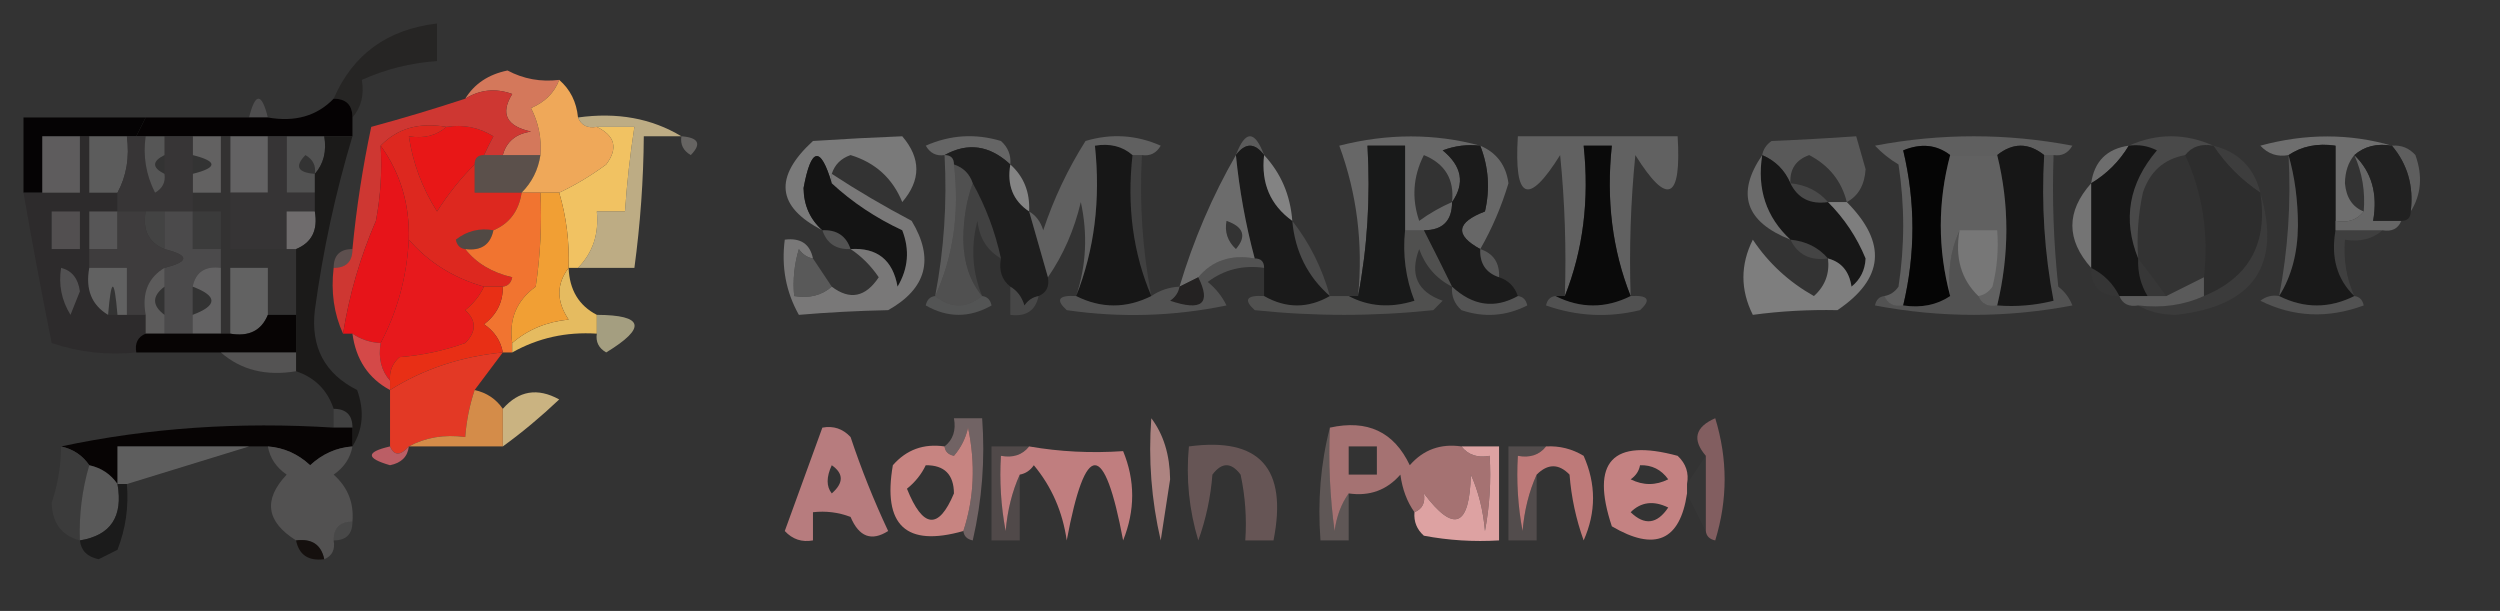 <?xml version="1.0" encoding="UTF-8"?>
<!DOCTYPE svg PUBLIC "-//W3C//DTD SVG 1.1//EN" "http://www.w3.org/Graphics/SVG/1.1/DTD/svg11.dtd">
<svg xmlns="http://www.w3.org/2000/svg" version="1.1" width="266px" height="65px" style="shape-rendering:geometricPrecision; text-rendering:geometricPrecision; image-rendering:optimizeQuality; fill-rule:evenodd; clip-rule:evenodd" xmlns:xlink="http://www.w3.org/1999/xlink">
<rect width="100%" height="100%" fill="#333333" stroke="none"/>
<g><path style="opacity:0.882" fill="#252423" d="M 37.5,12.5 C 37.5,11.167 36.833,10.5 35.5,10.5C 37.538,5.791 41.204,3.125 46.5,2.5C 46.5,3.833 46.5,5.167 46.5,6.5C 43.691,6.693 41.025,7.36 38.5,8.5C 38.768,10.099 38.434,11.432 37.5,12.5 Z"/></g>
<g><path style="opacity:0.988" fill="#d5785b" d="M 59.5,8.5 C 58.993,9.859 57.993,10.859 56.5,11.5C 57.309,13.071 57.643,14.738 57.5,16.5C 56.167,16.5 54.833,16.5 53.5,16.5C 53.881,15.069 54.881,14.236 56.5,14C 53.876,13.424 53.209,12.09 54.5,10C 52.735,9.36 51.068,9.527 49.5,10.5C 50.474,8.915 51.974,7.915 54,7.5C 55.7,8.406 57.533,8.739 59.5,8.5 Z"/></g>
<g><path style="opacity:0.153" fill="#e5e2e5" d="M 28.5,12.5 C 27.833,12.5 27.167,12.5 26.5,12.5C 27.167,9.833 27.833,9.833 28.5,12.5 Z"/></g>
<g><path style="opacity:0.998" fill="#050304" d="M 15.5,12.5 C 15.167,13.167 14.833,13.833 14.5,14.5C 14.167,14.5 13.833,14.5 13.5,14.5C 12.167,14.5 10.833,14.5 9.5,14.5C 9.167,14.5 8.833,14.5 8.5,14.5C 7.167,14.5 5.833,14.5 4.5,14.5C 4.5,16.5 4.5,18.5 4.5,20.5C 3.833,20.5 3.167,20.5 2.5,20.5C 2.5,17.833 2.5,15.167 2.5,12.5C 6.833,12.5 11.167,12.5 15.5,12.5 Z"/></g>
<g><path style="opacity:1" fill="#050203" d="M 35.5,10.5 C 36.833,10.5 37.5,11.167 37.5,12.5C 37.5,13.167 37.5,13.833 37.5,14.5C 36.5,14.5 35.5,14.5 34.5,14.5C 33.167,14.5 31.833,14.5 30.5,14.5C 29.833,14.5 29.167,14.5 28.5,14.5C 27.167,14.5 25.833,14.5 24.5,14.5C 24.167,14.5 23.833,14.5 23.5,14.5C 22.5,14.5 21.5,14.5 20.5,14.5C 19.5,14.5 18.5,14.5 17.5,14.5C 16.833,14.5 16.167,14.5 15.5,14.5C 15.167,14.5 14.833,14.5 14.5,14.5C 14.833,13.833 15.167,13.167 15.5,12.5C 19.167,12.5 22.833,12.5 26.5,12.5C 27.167,12.5 27.833,12.5 28.5,12.5C 31.388,13.01 33.721,12.344 35.5,10.5 Z"/></g>
<g><path style="opacity:0.478" fill="#9c9c9c" d="M 107.5,17.5 C 105.304,15.455 102.97,15.122 100.5,16.5C 99.624,16.631 98.957,16.297 98.5,15.5C 101.106,14.348 103.773,14.182 106.5,15C 107.252,15.671 107.586,16.504 107.5,17.5 Z"/></g>
<g><path style="opacity:0.286" fill="#c0c0c0" d="M 134.5,16.5 C 133.5,15.167 132.5,15.167 131.5,16.5C 132.5,13.833 133.5,13.833 134.5,16.5 Z"/></g>
<g><path style="opacity:0.47" fill="#a3a3a3" d="M 157.5,15.5 C 156.127,15.343 154.793,15.51 153.5,16C 155.553,17.678 155.887,19.511 154.5,21.5C 154.5,23.5 153.5,24.5 151.5,24.5C 150.833,24.5 150.167,24.5 149.5,24.5C 149.5,21.5 149.5,18.5 149.5,15.5C 148.167,15.5 146.833,15.5 145.5,15.5C 145.821,21.026 145.488,26.36 144.5,31.5C 145.046,25.933 144.379,20.6 142.5,15.5C 147.652,14.186 152.652,14.186 157.5,15.5 Z M 154.5,21.5 C 153.279,22.028 152.113,22.695 151,23.5C 150.186,21.098 150.353,18.765 151.5,16.5C 153.756,17.421 154.756,19.088 154.5,21.5 Z"/></g>
<g><path style="opacity:0.466" fill="#969696" d="M 173.5,31.5 C 171.554,26.604 170.887,21.271 171.5,15.5C 170.5,15.5 169.5,15.5 168.5,15.5C 169.113,21.271 168.446,26.604 166.5,31.5C 166.666,26.489 166.499,21.489 166,16.5C 162.585,21.962 161.085,21.296 161.5,14.5C 167.167,14.5 172.833,14.5 178.5,14.5C 178.915,21.296 177.415,21.962 174,16.5C 173.501,21.489 173.334,26.489 173.5,31.5 Z"/></g>
<g><path style="opacity:0.475" fill="#8f8f8f" d="M 218.5,16.5 C 218.167,16.5 217.833,16.5 217.5,16.5C 215.833,15.167 214.167,15.167 212.5,16.5C 211.167,16.5 209.833,16.5 208.5,16.5C 208.167,16.5 207.833,16.5 207.5,16.5C 206.054,15.387 204.387,15.22 202.5,16C 203.811,21.5 203.811,27 202.5,32.5C 201.508,32.672 200.842,32.338 200.5,31.5C 201.117,31.389 201.617,31.056 202,30.5C 202.667,26.167 202.667,21.833 202,17.5C 201.075,16.953 200.242,16.287 199.5,15.5C 206.5,14.167 213.5,14.167 220.5,15.5C 220.043,16.297 219.376,16.631 218.5,16.5 Z"/></g>
<g><path style="opacity:0.468" fill="#b1b1b1" d="M 254.5,15.5 C 252.901,15.232 251.568,15.566 250.5,16.5C 249.853,17.274 249.52,18.274 249.5,19.5C 249.64,21.03 250.307,22.03 251.5,22.5C 250.791,23.404 249.791,23.737 248.5,23.5C 248.5,20.833 248.5,18.167 248.5,15.5C 246.585,15.216 244.919,15.549 243.5,16.5C 242.325,16.719 241.325,16.386 240.5,15.5C 245.318,14.188 249.985,14.188 254.5,15.5 Z"/></g>
<g><path style="opacity:0.49" fill="#969495" d="M 24.5,14.5 C 25.833,14.5 27.167,14.5 28.5,14.5C 28.5,16.5 28.5,18.5 28.5,20.5C 27.167,20.5 25.833,20.5 24.5,20.5C 24.5,18.5 24.5,16.5 24.5,14.5 Z"/></g>
<g><path style="opacity:1" fill="#e81717" d="M 47.5,13.5 C 49.288,13.215 50.955,13.548 52.5,14.5C 52.137,15.184 51.804,15.85 51.5,16.5C 50.833,16.5 50.5,16.833 50.5,17.5C 49.022,18.97 47.689,20.637 46.5,22.5C 44.929,20.029 43.929,17.363 43.5,14.5C 45.099,14.768 46.432,14.434 47.5,13.5 Z"/></g>
<g><path style="opacity:0.314" fill="#d5d0c8" d="M 72.5,14.5 C 74.337,14.639 74.67,15.306 73.5,16.5C 72.703,16.043 72.369,15.376 72.5,14.5 Z"/></g>
<g><path style="opacity:1" fill="#1e1e1e" d="M 100.5,16.5 C 102.97,15.122 105.304,15.455 107.5,17.5C 107.12,19.698 107.787,21.365 109.5,22.5C 110.167,24.833 110.833,27.167 111.5,29.5C 111.672,30.492 111.338,31.158 110.5,31.5C 109.883,31.611 109.383,31.944 109,32.5C 108.722,31.584 108.222,30.918 107.5,30.5C 106.596,29.791 106.263,28.791 106.5,27.5C 105.892,24.673 104.892,22.007 103.5,19.5C 103.167,18.5 102.5,17.833 101.5,17.5C 101.5,16.833 101.167,16.5 100.5,16.5 Z"/></g>
<g><path style="opacity:1" fill="#171717" d="M 120.5,16.5 C 119.892,21.944 120.558,26.944 122.5,31.5C 119.833,32.833 117.167,32.833 114.5,31.5C 116.446,26.604 117.113,21.271 116.5,15.5C 118.099,15.232 119.432,15.566 120.5,16.5 Z"/></g>
<g><path style="opacity:1" fill="#181919" d="M 149.5,24.5 C 149.232,27.119 149.565,29.619 150.5,32C 147.961,32.796 145.628,32.629 143.5,31.5C 143.833,31.5 144.167,31.5 144.5,31.5C 145.488,26.36 145.821,21.026 145.5,15.5C 146.833,15.5 148.167,15.5 149.5,15.5C 149.5,18.5 149.5,21.5 149.5,24.5 Z"/></g>
<g><path style="opacity:0.327" fill="#a9a9a9" d="M 196.5,21.5 C 195.945,19.271 194.611,17.605 192.5,16.5C 191.081,17.005 190.415,18.005 190.5,19.5C 189.9,18.1 188.9,17.1 187.5,16.5C 187.611,15.883 187.944,15.383 188.5,15C 191.604,14.873 194.604,14.707 197.5,14.5C 197.833,15.667 198.167,16.833 198.5,18C 198.392,19.681 197.725,20.848 196.5,21.5 Z"/></g>
<g><path style="opacity:1" fill="#050505" d="M 207.5,16.5 C 206.167,21.5 206.167,26.5 207.5,31.5C 206.081,32.451 204.415,32.785 202.5,32.5C 203.811,27 203.811,21.5 202.5,16C 204.387,15.22 206.054,15.387 207.5,16.5 Z"/></g>
<g><path style="opacity:0.082" fill="#adadad" d="M 235.5,15.5 C 238.167,16.167 239.833,17.833 240.5,20.5C 238.5,19.167 236.833,17.5 235.5,15.5 Z"/></g>
<g><path style="opacity:1" fill="#191919" d="M 243.5,16.5 C 244.919,15.549 246.585,15.216 248.5,15.5C 248.5,18.167 248.5,20.833 248.5,23.5C 248.5,23.833 248.5,24.167 248.5,24.5C 247.99,27.388 248.656,29.721 250.5,31.5C 247.833,32.833 245.167,32.833 242.5,31.5C 243.809,29.429 244.475,26.929 244.5,24C 244.497,21.31 244.164,18.81 243.5,16.5 Z"/></g>
<g><path style="opacity:0.788" fill="#2b292a" d="M 8.5,14.5 C 8.833,14.5 9.167,14.5 9.5,14.5C 9.5,16.5 9.5,18.5 9.5,20.5C 10.5,20.5 11.5,20.5 12.5,20.5C 12.5,21.167 12.5,21.833 12.5,22.5C 11.5,22.5 10.5,22.5 9.5,22.5C 9.5,23.833 9.5,25.167 9.5,26.5C 9.5,27.167 9.5,27.833 9.5,28.5C 9.077,30.781 9.744,32.448 11.5,33.5C 11.833,33.5 12.167,33.5 12.5,33.5C 12.833,33.5 13.167,33.5 13.5,33.5C 14.167,33.5 14.833,33.5 15.5,33.5C 15.5,34.167 15.5,34.833 15.5,35.5C 14.662,35.842 14.328,36.508 14.5,37.5C 11.428,37.817 8.428,37.484 5.5,36.5C 4.427,31.172 3.427,25.839 2.5,20.5C 3.167,20.5 3.833,20.5 4.5,20.5C 5.833,20.5 7.167,20.5 8.5,20.5C 8.5,18.5 8.5,16.5 8.5,14.5 Z"/></g>
<g><path style="opacity:1" fill="#ce3732" d="M 53.5,16.5 C 52.833,16.5 52.167,16.5 51.5,16.5C 51.804,15.85 52.137,15.184 52.5,14.5C 50.955,13.548 49.288,13.215 47.5,13.5C 44.612,12.99 42.279,13.656 40.5,15.5C 40.664,18.187 40.497,20.854 40,23.5C 38.337,27.326 37.17,31.326 36.5,35.5C 35.532,33.393 35.198,31.059 35.5,28.5C 36.833,28.5 37.5,27.833 37.5,26.5C 37.922,22.121 38.589,17.788 39.5,13.5C 42.905,12.575 46.239,11.575 49.5,10.5C 51.068,9.527 52.735,9.36 54.5,10C 53.209,12.09 53.876,13.424 56.5,14C 54.881,14.236 53.881,15.069 53.5,16.5 Z"/></g>
<g><path style="opacity:1" fill="#161616" d="M 212.5,16.5 C 214.167,15.167 215.833,15.167 217.5,16.5C 217.195,21.762 217.529,26.928 218.5,32C 216.527,32.495 214.527,32.662 212.5,32.5C 213.802,27.067 213.802,21.734 212.5,16.5 Z"/></g>
<g><path style="opacity:0.522" fill="#a4a4a4" d="M 226.5,15.5 C 225.5,17.167 224.167,18.5 222.5,19.5C 222.833,17.167 224.167,15.833 226.5,15.5 Z"/></g>
<g><path style="opacity:0.459" fill="#908d8f" d="M 8.5,14.5 C 8.5,16.5 8.5,18.5 8.5,20.5C 7.167,20.5 5.833,20.5 4.5,20.5C 4.5,18.5 4.5,16.5 4.5,14.5C 5.833,14.5 7.167,14.5 8.5,14.5 Z"/></g>
<g><path style="opacity:0.408" fill="#999898" d="M 9.5,14.5 C 10.833,14.5 12.167,14.5 13.5,14.5C 13.795,16.735 13.461,18.735 12.5,20.5C 11.5,20.5 10.5,20.5 9.5,20.5C 9.5,18.5 9.5,16.5 9.5,14.5 Z"/></g>
<g><path style="opacity:0.82" fill="#343233" d="M 23.5,14.5 C 23.833,14.5 24.167,14.5 24.5,14.5C 24.5,16.5 24.5,18.5 24.5,20.5C 24.5,21.167 24.5,21.833 24.5,22.5C 24.5,23.833 24.5,25.167 24.5,26.5C 25.833,26.5 27.167,26.5 28.5,26.5C 29.167,26.5 29.833,26.5 30.5,26.5C 30.833,26.5 31.167,26.5 31.5,26.5C 31.5,28.833 31.5,31.167 31.5,33.5C 30.5,33.5 29.5,33.5 28.5,33.5C 28.5,31.833 28.5,30.167 28.5,28.5C 27.167,28.5 25.833,28.5 24.5,28.5C 24.5,30.833 24.5,33.167 24.5,35.5C 24.167,35.5 23.833,35.5 23.5,35.5C 23.5,33.167 23.5,30.833 23.5,28.5C 23.5,27.833 23.5,27.167 23.5,26.5C 23.5,25.167 23.5,23.833 23.5,22.5C 22.5,22.5 21.5,22.5 20.5,22.5C 20.5,21.833 20.5,21.167 20.5,20.5C 21.5,20.5 22.5,20.5 23.5,20.5C 23.5,18.5 23.5,16.5 23.5,14.5 Z"/></g>
<g><path style="opacity:1" fill="#dd281f" d="M 47.5,13.5 C 46.432,14.434 45.099,14.768 43.5,14.5C 43.929,17.363 44.929,20.029 46.5,22.5C 47.689,20.637 49.022,18.97 50.5,17.5C 50.5,18.5 50.5,19.5 50.5,20.5C 52.167,20.5 53.833,20.5 55.5,20.5C 55.201,22.455 54.201,23.789 52.5,24.5C 51.022,24.238 49.689,24.571 48.5,25.5C 48.624,26.107 48.957,26.44 49.5,26.5C 50.678,27.999 52.345,28.999 54.5,29.5C 54.376,30.107 54.043,30.44 53.5,30.5C 52.833,30.5 52.167,30.5 51.5,30.5C 48.278,29.59 45.611,27.923 43.5,25.5C 43.605,21.742 42.605,18.408 40.5,15.5C 42.279,13.656 44.612,12.99 47.5,13.5 Z"/></g>
<g><path style="opacity:1" fill="#1a1a1a" d="M 134.5,16.5 C 134.166,19.491 135.166,21.824 137.5,23.5C 137.794,26.754 139.127,29.421 141.5,31.5C 139.167,32.833 136.833,32.833 134.5,31.5C 134.5,30.5 134.5,29.5 134.5,28.5C 134.5,27.833 134.167,27.5 133.5,27.5C 132.537,23.899 131.87,20.233 131.5,16.5C 132.5,15.167 133.5,15.167 134.5,16.5 Z"/></g>
<g><path style="opacity:0.404" fill="#b5b5b5" d="M 157.5,15.5 C 159.246,16.25 160.246,17.583 160.5,19.5C 159.749,21.996 158.749,24.33 157.5,26.5C 154.77,25.009 154.937,23.675 158,22.5C 158.556,20.115 158.39,17.782 157.5,15.5 Z"/></g>
<g><path style="opacity:1" fill="#161616" d="M 226.5,15.5 C 227.552,15.351 228.552,15.517 229.5,16C 226.5,19.53 225.833,23.364 227.5,27.5C 227.433,28.959 227.766,30.292 228.5,31.5C 227.5,31.5 226.5,31.5 225.5,31.5C 224.833,30.167 223.833,29.167 222.5,28.5C 222.5,25.5 222.5,22.5 222.5,19.5C 224.167,18.5 225.5,17.167 226.5,15.5 Z"/></g>
<g><path style="opacity:0.196" fill="#ffc9af" d="M 51.5,16.5 C 52.167,16.5 52.833,16.5 53.5,16.5C 54.833,16.5 56.167,16.5 57.5,16.5C 57.267,18.062 56.6,19.395 55.5,20.5C 53.833,20.5 52.167,20.5 50.5,20.5C 50.5,19.5 50.5,18.5 50.5,17.5C 50.5,16.833 50.833,16.5 51.5,16.5 Z"/></g>
<g><path style="opacity:1" fill="#171717" d="M 187.5,16.5 C 188.9,17.1 189.9,18.1 190.5,19.5C 191.287,21.104 192.62,21.771 194.5,21.5C 196.235,23.235 197.568,25.235 198.5,27.5C 198.444,28.737 197.944,29.737 197,30.5C 196.764,28.881 195.931,27.881 194.5,27.5C 193.486,26.326 192.153,25.66 190.5,25.5C 187.924,23.113 186.924,20.113 187.5,16.5 Z"/></g>
<g><path style="opacity:0.28" fill="#cccccc" d="M 254.5,15.5 C 255.496,15.414 256.329,15.748 257,16.5C 257.789,18.712 257.622,20.712 256.5,22.5C 256.834,19.812 256.168,17.479 254.5,15.5 Z"/></g>
<g><path style="opacity:0.361" fill="#b4b2b3" d="M 20.5,14.5 C 21.5,14.5 22.5,14.5 23.5,14.5C 23.5,16.5 23.5,18.5 23.5,20.5C 22.5,20.5 21.5,20.5 20.5,20.5C 20.5,19.833 20.5,19.167 20.5,18.5C 23.167,17.833 23.167,17.167 20.5,16.5C 20.5,15.833 20.5,15.167 20.5,14.5 Z"/></g>
<g><path style="opacity:0.241" fill="#b5b4b3" d="M 30.5,14.5 C 31.833,14.5 33.167,14.5 34.5,14.5C 34.768,16.099 34.434,17.432 33.5,18.5C 33.5,19.167 33.5,19.833 33.5,20.5C 32.5,20.5 31.5,20.5 30.5,20.5C 30.5,18.5 30.5,16.5 30.5,14.5 Z M 33.5,18.5 C 31.663,18.36 31.33,17.694 32.5,16.5C 33.297,16.957 33.631,17.624 33.5,18.5 Z"/></g>
<g><path style="opacity:1" fill="#efa859" d="M 59.5,8.5 C 60.674,9.514 61.34,10.847 61.5,12.5C 61.842,13.338 62.508,13.672 63.5,13.5C 65.455,14.447 65.789,15.781 64.5,17.5C 62.879,18.695 61.213,19.695 59.5,20.5C 58.833,20.5 58.167,20.5 57.5,20.5C 56.833,20.5 56.167,20.5 55.5,20.5C 56.6,19.395 57.267,18.062 57.5,16.5C 57.643,14.738 57.309,13.071 56.5,11.5C 57.993,10.859 58.993,9.859 59.5,8.5 Z"/></g>
<g><path style="opacity:0.616" fill="#a5a5a5" d="M 88.5,18.5 C 88.5,18.833 88.5,19.167 88.5,19.5C 87.306,15.481 86.306,15.648 85.5,20C 85.519,21.833 86.185,23.333 87.5,24.5C 82.637,22.013 82.303,18.846 86.5,15C 89.803,14.785 92.97,14.618 96,14.5C 98,16.833 98,19.167 96,21.5C 94.967,18.967 93.133,17.301 90.5,16.5C 89.478,16.855 88.811,17.522 88.5,18.5 Z"/></g>
<g><path style="opacity:1" fill="#141414" d="M 88.5,19.5 C 90.676,21.515 93.176,23.182 96,24.5C 96.808,26.579 96.641,28.579 95.5,30.5C 94.996,27.658 93.329,26.325 90.5,26.5C 90.027,25.094 89.027,24.427 87.5,24.5C 86.185,23.333 85.519,21.833 85.5,20C 86.306,15.648 87.306,15.481 88.5,19.5 Z"/></g>
<g><path style="opacity:0.918" fill="#8a8a8a" d="M 134.5,16.5 C 136.293,18.426 137.293,20.759 137.5,23.5C 135.166,21.824 134.166,19.491 134.5,16.5 Z"/></g>
<g><path style="opacity:1" fill="#0a0a0a" d="M 173.5,31.5 C 170.833,32.833 168.167,32.833 165.5,31.5C 165.833,31.5 166.167,31.5 166.5,31.5C 168.446,26.604 169.113,21.271 168.5,15.5C 169.5,15.5 170.5,15.5 171.5,15.5C 170.887,21.271 171.554,26.604 173.5,31.5 Z"/></g>
<g><path style="opacity:1" fill="#2d2d2d" d="M 235.5,15.5 C 236.833,17.5 238.5,19.167 240.5,20.5C 241.328,25.852 239.328,29.518 234.5,31.5C 234.5,30.833 234.5,30.167 234.5,29.5C 235.025,24.86 234.358,20.527 232.5,16.5C 233.209,15.596 234.209,15.263 235.5,15.5 Z"/></g>
<g><path style="opacity:0.869" fill="#363435" d="M 28.5,14.5 C 29.167,14.5 29.833,14.5 30.5,14.5C 30.5,16.5 30.5,18.5 30.5,20.5C 31.5,20.5 32.5,20.5 33.5,20.5C 33.5,21.167 33.5,21.833 33.5,22.5C 32.5,22.5 31.5,22.5 30.5,22.5C 30.5,23.833 30.5,25.167 30.5,26.5C 29.833,26.5 29.167,26.5 28.5,26.5C 27.167,26.5 25.833,26.5 24.5,26.5C 24.5,25.167 24.5,23.833 24.5,22.5C 24.5,21.833 24.5,21.167 24.5,20.5C 25.833,20.5 27.167,20.5 28.5,20.5C 28.5,18.5 28.5,16.5 28.5,14.5 Z"/></g>
<g><path style="opacity:0.992" fill="#f2c363" d="M 63.5,13.5 C 64.833,13.5 66.167,13.5 67.5,13.5C 67.037,16.482 66.704,19.482 66.5,22.5C 65.5,22.5 64.5,22.5 63.5,22.5C 63.741,24.886 63.075,26.886 61.5,28.5C 61.167,28.5 60.833,28.5 60.5,28.5C 60.599,25.763 60.265,23.096 59.5,20.5C 61.213,19.695 62.879,18.695 64.5,17.5C 65.789,15.781 65.455,14.447 63.5,13.5 Z"/></g>
<g><path style="opacity:0.71" fill="#a5a5a5" d="M 107.5,17.5 C 108.931,18.78 109.598,20.447 109.5,22.5C 107.787,21.365 107.12,19.698 107.5,17.5 Z"/></g>
<g><path style="opacity:0.416" fill="#a0a0a0" d="M 121.5,16.5 C 121.167,16.5 120.833,16.5 120.5,16.5C 119.432,15.566 118.099,15.232 116.5,15.5C 117.113,21.271 116.446,26.604 114.5,31.5C 115.58,28.257 115.747,24.924 115,21.5C 114.295,24.476 113.129,27.142 111.5,29.5C 110.833,27.167 110.167,24.833 109.5,22.5C 110.222,22.918 110.722,23.584 111,24.5C 112.118,21.145 113.618,17.978 115.5,15C 118.227,14.182 120.894,14.348 123.5,15.5C 123.043,16.297 122.376,16.631 121.5,16.5 Z"/></g>
<g><path style="opacity:0.145" fill="#d3d3d3" d="M 190.5,19.5 C 192.153,19.66 193.486,20.326 194.5,21.5C 192.62,21.771 191.287,21.104 190.5,19.5 Z"/></g>
<g><path style="opacity:1" fill="#373536" d="M 13.5,14.5 C 13.833,14.5 14.167,14.5 14.5,14.5C 14.833,14.5 15.167,14.5 15.5,14.5C 15.201,16.604 15.534,18.604 16.5,20.5C 17.297,20.043 17.631,19.376 17.5,18.5C 17.5,17.833 17.5,17.167 17.5,16.5C 17.5,15.833 17.5,15.167 17.5,14.5C 18.5,14.5 19.5,14.5 20.5,14.5C 20.5,15.167 20.5,15.833 20.5,16.5C 20.5,17.167 20.5,17.833 20.5,18.5C 20.5,19.167 20.5,19.833 20.5,20.5C 20.5,21.167 20.5,21.833 20.5,22.5C 19.5,22.5 18.5,22.5 17.5,22.5C 16.833,22.5 16.167,22.5 15.5,22.5C 14.5,22.5 13.5,22.5 12.5,22.5C 12.5,21.833 12.5,21.167 12.5,20.5C 13.461,18.735 13.795,16.735 13.5,14.5 Z"/></g>
<g><path style="opacity:0.256" fill="#bebdbe" d="M 15.5,14.5 C 16.167,14.5 16.833,14.5 17.5,14.5C 17.5,15.167 17.5,15.833 17.5,16.5C 16.167,17.167 16.167,17.833 17.5,18.5C 17.631,19.376 17.297,20.043 16.5,20.5C 15.534,18.604 15.201,16.604 15.5,14.5 Z"/></g>
<g><path style="opacity:0.089" fill="#cacaca" d="M 103.5,19.5 C 104.892,22.007 105.892,24.673 106.5,27.5C 105.034,26.653 104.2,25.32 104,23.5C 103.278,26.261 103.445,28.927 104.5,31.5C 103.206,29.952 102.539,27.952 102.5,25.5C 102.505,23.303 102.838,21.303 103.5,19.5 Z"/></g>
<g><path style="opacity:0.247" fill="#c2bfc1" d="M 5.5,22.5 C 6.5,22.5 7.5,22.5 8.5,22.5C 8.5,23.833 8.5,25.167 8.5,26.5C 7.5,26.5 6.5,26.5 5.5,26.5C 5.5,25.167 5.5,23.833 5.5,22.5 Z"/></g>
<g><path style="opacity:0.229" fill="#d2d0d2" d="M 12.5,22.5 C 12.5,23.833 12.5,25.167 12.5,26.5C 11.5,26.5 10.5,26.5 9.5,26.5C 9.5,25.167 9.5,23.833 9.5,22.5C 10.5,22.5 11.5,22.5 12.5,22.5 Z"/></g>
<g><path style="opacity:0.088" fill="#e3e3e3" d="M 15.5,22.5 C 16.167,22.5 16.833,22.5 17.5,22.5C 17.5,23.833 17.5,25.167 17.5,26.5C 15.823,25.817 15.157,24.483 15.5,22.5 Z"/></g>
<g><path style="opacity:0.053" fill="#e1e0e1" d="M 20.5,22.5 C 21.5,22.5 22.5,22.5 23.5,22.5C 23.5,23.833 23.5,25.167 23.5,26.5C 22.5,26.5 21.5,26.5 20.5,26.5C 20.5,25.167 20.5,23.833 20.5,22.5 Z"/></g>
<g><path style="opacity:0.631" fill="#8d8d8d" d="M 187.5,16.5 C 186.924,20.113 187.924,23.113 190.5,25.5C 185.7,23.597 184.7,20.597 187.5,16.5 Z"/></g>
<g><path style="opacity:0.465" fill="#969696" d="M 207.5,16.5 C 207.833,16.5 208.167,16.5 208.5,16.5C 208.5,18.5 208.5,20.5 208.5,22.5C 209.833,22.5 211.167,22.5 212.5,22.5C 212.5,20.5 212.5,18.5 212.5,16.5C 213.802,21.734 213.802,27.067 212.5,32.5C 211.508,32.672 210.842,32.338 210.5,31.5C 211.117,31.389 211.617,31.056 212,30.5C 212.495,28.527 212.662,26.527 212.5,24.5C 211.167,24.5 209.833,24.5 208.5,24.5C 207.532,26.607 207.198,28.941 207.5,31.5C 206.167,26.5 206.167,21.5 207.5,16.5 Z M 208.5,16.5 C 209.833,16.5 211.167,16.5 212.5,16.5C 212.5,18.5 212.5,20.5 212.5,22.5C 211.167,22.5 209.833,22.5 208.5,22.5C 208.5,20.5 208.5,18.5 208.5,16.5 Z M 208.5,24.5 C 209.833,24.5 211.167,24.5 212.5,24.5C 212.662,26.527 212.495,28.527 212,30.5C 211.617,31.056 211.117,31.389 210.5,31.5C 208.656,29.721 207.99,27.388 208.5,24.5 Z"/></g>
<g><path style="opacity:0.714" fill="#8d8d8d" d="M 222.5,19.5 C 222.5,22.5 222.5,25.5 222.5,28.5C 219.833,25.5 219.833,22.5 222.5,19.5 Z"/></g>
<g><path style="opacity:0.159" fill="#c0c0c0" d="M 226.5,15.5 C 229.5,14.167 232.5,14.167 235.5,15.5C 234.209,15.263 233.209,15.596 232.5,16.5C 230.248,16.916 228.748,18.249 228,20.5C 227.503,22.81 227.337,25.143 227.5,27.5C 225.833,23.364 226.5,19.53 229.5,16C 228.552,15.517 227.552,15.351 226.5,15.5 Z"/></g>
<g><path style="opacity:0.807" fill="#727272" d="M 250.5,16.5 C 252.344,18.279 253.01,20.612 252.5,23.5C 253.5,23.5 254.5,23.5 255.5,23.5C 255.158,24.338 254.492,24.672 253.5,24.5C 251.833,24.5 250.167,24.5 248.5,24.5C 248.5,24.167 248.5,23.833 248.5,23.5C 249.791,23.737 250.791,23.404 251.5,22.5C 251.675,20.379 251.341,18.379 250.5,16.5 Z"/></g>
<g><path style="opacity:1" fill="#212121" d="M 250.5,16.5 C 251.568,15.566 252.901,15.232 254.5,15.5C 256.168,17.479 256.834,19.812 256.5,22.5C 256.5,23.167 256.167,23.5 255.5,23.5C 254.5,23.5 253.5,23.5 252.5,23.5C 253.01,20.612 252.344,18.279 250.5,16.5 Z"/></g>
<g><path style="opacity:0.263" fill="#c0bec0" d="M 24.5,22.5 C 25.833,22.5 27.167,22.5 28.5,22.5C 28.5,23.833 28.5,25.167 28.5,26.5C 28.5,25.167 28.5,23.833 28.5,22.5C 27.167,22.5 25.833,22.5 24.5,22.5 Z"/></g>
<g><path style="opacity:0.757" fill="#e9d39e" d="M 61.5,12.5 C 65.649,11.92 69.316,12.586 72.5,14.5C 71.167,14.5 69.833,14.5 68.5,14.5C 68.467,19.121 68.134,23.787 67.5,28.5C 65.5,28.5 63.5,28.5 61.5,28.5C 63.075,26.886 63.741,24.886 63.5,22.5C 64.5,22.5 65.5,22.5 66.5,22.5C 66.704,19.482 67.037,16.482 67.5,13.5C 66.167,13.5 64.833,13.5 63.5,13.5C 62.508,13.672 61.842,13.338 61.5,12.5 Z"/></g>
<g><path style="opacity:0.076" fill="#e5e5e5" d="M 120.5,16.5 C 120.833,16.5 121.167,16.5 121.5,16.5C 121.221,21.595 121.555,26.595 122.5,31.5C 120.558,26.944 119.892,21.944 120.5,16.5 Z"/></g>
<g><path style="opacity:0.559" fill="#9b9b9b" d="M 131.5,16.5 C 131.87,20.233 132.537,23.899 133.5,27.5C 130.99,27.053 128.99,27.72 127.5,29.5C 126.833,29.833 126.167,30.167 125.5,30.5C 126.988,25.533 128.988,20.866 131.5,16.5 Z M 130.5,23.5 C 132.332,24.14 132.665,25.14 131.5,26.5C 130.614,25.675 130.281,24.675 130.5,23.5 Z"/></g>
<g><path style="opacity:0.596" fill="#636463" d="M 101.5,17.5 C 102.5,17.833 103.167,18.5 103.5,19.5C 102.838,21.303 102.505,23.303 102.5,25.5C 102.539,27.952 103.206,29.952 104.5,31.5C 102.833,32.833 101.167,32.833 99.5,31.5C 101.436,27.285 102.103,22.619 101.5,17.5 Z"/></g>
<g><path style="opacity:1" fill="#1b1b1b" d="M 157.5,15.5 C 158.39,17.782 158.556,20.115 158,22.5C 154.937,23.675 154.77,25.009 157.5,26.5C 157.427,28.027 158.094,29.027 159.5,29.5C 160.5,29.833 161.167,30.5 161.5,31.5C 159.03,32.878 156.696,32.545 154.5,30.5C 153.529,28.517 152.529,26.517 151.5,24.5C 153.5,24.5 154.5,23.5 154.5,21.5C 155.887,19.511 155.553,17.678 153.5,16C 154.793,15.51 156.127,15.343 157.5,15.5 Z"/></g>
<g><path style="opacity:0.78" fill="#807d7e" d="M 33.5,22.5 C 33.843,24.483 33.176,25.817 31.5,26.5C 31.167,26.5 30.833,26.5 30.5,26.5C 30.5,25.167 30.5,23.833 30.5,22.5C 31.5,22.5 32.5,22.5 33.5,22.5 Z"/></g>
<g><path style="opacity:1" fill="#e71419" d="M 40.5,15.5 C 42.605,18.408 43.605,21.742 43.5,25.5C 43.28,29.478 42.28,33.145 40.5,36.5C 39.391,36.443 38.391,36.11 37.5,35.5C 37.167,35.5 36.833,35.5 36.5,35.5C 37.17,31.326 38.337,27.326 40,23.5C 40.497,20.854 40.664,18.187 40.5,15.5 Z"/></g>
<g><path style="opacity:0.149" fill="#ffcaa9" d="M 52.5,24.5 C 52.179,26.048 51.179,26.715 49.5,26.5C 48.957,26.44 48.624,26.107 48.5,25.5C 49.689,24.571 51.022,24.238 52.5,24.5 Z"/></g>
<g><path style="opacity:1" fill="#f17430" d="M 55.5,20.5 C 56.167,20.5 56.833,20.5 57.5,20.5C 57.665,23.85 57.498,27.183 57,30.5C 54.961,31.978 54.128,33.978 54.5,36.5C 54.5,36.833 54.5,37.167 54.5,37.5C 54.167,37.5 53.833,37.5 53.5,37.5C 53.279,36.265 52.612,35.265 51.5,34.5C 52.853,33.476 53.52,32.143 53.5,30.5C 54.043,30.44 54.376,30.107 54.5,29.5C 52.345,28.999 50.678,27.999 49.5,26.5C 51.179,26.715 52.179,26.048 52.5,24.5C 54.201,23.789 55.201,22.455 55.5,20.5 Z"/></g>
<g><path style="opacity:0.224" fill="#bbbbbb" d="M 87.5,24.5 C 89.027,24.427 90.027,25.094 90.5,26.5C 88.973,26.573 87.973,25.906 87.5,24.5 Z"/></g>
<g><path style="opacity:0.788" fill="#525051" d="M 17.5,22.5 C 18.5,22.5 19.5,22.5 20.5,22.5C 20.5,23.833 20.5,25.167 20.5,26.5C 21.5,26.5 22.5,26.5 23.5,26.5C 23.5,27.167 23.5,27.833 23.5,28.5C 21.821,28.285 20.821,28.952 20.5,30.5C 20.5,31.5 20.5,32.5 20.5,33.5C 20.5,34.167 20.5,34.833 20.5,35.5C 19.5,35.5 18.5,35.5 17.5,35.5C 17.5,34.833 17.5,34.167 17.5,33.5C 17.5,32.5 17.5,31.5 17.5,30.5C 17.5,29.833 17.5,29.167 17.5,28.5C 20.167,27.833 20.167,27.167 17.5,26.5C 17.5,25.167 17.5,23.833 17.5,22.5 Z"/></g>
<g><path style="opacity:0.545" fill="#b4b3b3" d="M 88.5,18.5 C 91.224,20.281 94.057,21.948 97,23.5C 99.433,27.533 98.6,30.699 94.5,33C 91.225,33.071 88.058,33.237 85,33.5C 83.625,31.063 83.125,28.396 83.5,25.5C 85.179,25.285 86.179,25.952 86.5,27.5C 85.883,27.389 85.383,27.056 85,26.5C 84.507,28.134 84.34,29.801 84.5,31.5C 86.099,31.768 87.432,31.434 88.5,30.5C 90.424,31.96 92.091,31.626 93.5,29.5C 92.66,28.265 91.66,27.265 90.5,26.5C 93.329,26.325 94.996,27.658 95.5,30.5C 96.641,28.579 96.808,26.579 96,24.5C 93.176,23.182 90.676,21.515 88.5,19.5C 88.5,19.167 88.5,18.833 88.5,18.5 Z"/></g>
<g><path style="opacity:0.161" fill="#c8c8c8" d="M 137.5,23.5 C 139.341,25.849 140.674,28.515 141.5,31.5C 139.127,29.421 137.794,26.754 137.5,23.5 Z"/></g>
<g><path style="opacity:0.277" fill="#b3b3b3" d="M 243.5,16.5 C 244.164,18.81 244.497,21.31 244.5,24C 244.475,26.929 243.809,29.429 242.5,31.5C 243.445,26.595 243.779,21.595 243.5,16.5 Z"/></g>
<g><path style="opacity:0.812" fill="#403e3f" d="M 12.5,22.5 C 13.5,22.5 14.5,22.5 15.5,22.5C 15.157,24.483 15.823,25.817 17.5,26.5C 20.167,27.167 20.167,27.833 17.5,28.5C 15.744,29.552 15.077,31.219 15.5,33.5C 14.833,33.5 14.167,33.5 13.5,33.5C 13.5,31.833 13.5,30.167 13.5,28.5C 12.167,28.5 10.833,28.5 9.5,28.5C 9.5,27.833 9.5,27.167 9.5,26.5C 10.5,26.5 11.5,26.5 12.5,26.5C 12.5,25.167 12.5,23.833 12.5,22.5 Z"/></g>
<g><path style="opacity:1" fill="#1b1a19" d="M 34.5,14.5 C 35.5,14.5 36.5,14.5 37.5,14.5C 35.688,20.526 34.355,26.692 33.5,33C 33.042,36.919 34.542,39.753 38,41.5C 38.789,43.712 38.623,45.712 37.5,47.5C 37.5,46.833 37.5,46.167 37.5,45.5C 37.5,44.167 36.833,43.5 35.5,43.5C 34.833,41.5 33.5,40.167 31.5,39.5C 31.5,38.833 31.5,38.167 31.5,37.5C 31.5,36.167 31.5,34.833 31.5,33.5C 31.5,31.167 31.5,28.833 31.5,26.5C 33.176,25.817 33.843,24.483 33.5,22.5C 33.5,21.833 33.5,21.167 33.5,20.5C 33.5,19.833 33.5,19.167 33.5,18.5C 34.434,17.432 34.768,16.099 34.5,14.5 Z"/></g>
<g><path style="opacity:0.212" fill="#fbb9b7" d="M 37.5,26.5 C 37.5,27.833 36.833,28.5 35.5,28.5C 35.5,27.167 36.167,26.5 37.5,26.5 Z"/></g>
<g><path style="opacity:0.365" fill="#a6a6a6" d="M 100.5,16.5 C 101.167,16.5 101.5,16.833 101.5,17.5C 102.103,22.619 101.436,27.285 99.5,31.5C 100.445,26.595 100.779,21.595 100.5,16.5 Z"/></g>
<g><path style="opacity:0.698" fill="#6b6b6a" d="M 86.5,27.5 C 87.167,28.5 87.833,29.5 88.5,30.5C 87.432,31.434 86.099,31.768 84.5,31.5C 84.34,29.801 84.507,28.134 85,26.5C 85.383,27.056 85.883,27.389 86.5,27.5 Z"/></g>
<g><path style="opacity:0.255" fill="#c3c3c3" d="M 157.5,26.5 C 158.906,26.973 159.573,27.973 159.5,29.5C 158.094,29.027 157.427,28.027 157.5,26.5 Z"/></g>
<g><path style="opacity:0.076" fill="#dedede" d="M 248.5,24.5 C 250.167,24.5 251.833,24.5 253.5,24.5C 252.432,25.434 251.099,25.768 249.5,25.5C 249.325,27.621 249.659,29.621 250.5,31.5C 248.656,29.721 247.99,27.388 248.5,24.5 Z"/></g>
<g><path style="opacity:0.388" fill="#acaaab" d="M 9.5,28.5 C 10.833,28.5 12.167,28.5 13.5,28.5C 13.5,30.167 13.5,31.833 13.5,33.5C 13.167,33.5 12.833,33.5 12.5,33.5C 12.167,29.5 11.833,29.5 11.5,33.5C 9.744,32.448 9.077,30.781 9.5,28.5 Z"/></g>
<g><path style="opacity:0.322" fill="#b1b0b0" d="M 17.5,28.5 C 17.5,29.167 17.5,29.833 17.5,30.5C 16.167,31.5 16.167,32.5 17.5,33.5C 17.5,34.167 17.5,34.833 17.5,35.5C 16.833,35.5 16.167,35.5 15.5,35.5C 15.5,34.833 15.5,34.167 15.5,33.5C 15.077,31.219 15.744,29.552 17.5,28.5 Z"/></g>
<g><path style="opacity:0.016" fill="#cecece" d="M 222.5,28.5 C 223.833,29.167 224.833,30.167 225.5,31.5C 223.5,31.5 222.5,30.5 222.5,28.5 Z"/></g>
<g><path style="opacity:0.027" fill="#cdcdcd" d="M 227.5,27.5 C 228.488,28.795 229.488,30.128 230.5,31.5C 229.833,31.5 229.167,31.5 228.5,31.5C 227.766,30.292 227.433,28.959 227.5,27.5 Z"/></g>
<g><path style="opacity:0.055" fill="#d0d0d0" d="M 240.5,20.5 C 242.773,28.255 239.773,32.588 231.5,33.5C 229.955,33.489 228.622,33.156 227.5,32.5C 230.059,32.802 232.393,32.468 234.5,31.5C 239.328,29.518 241.328,25.852 240.5,20.5 Z"/></g>
<g><path style="opacity:0.28" fill="#b1afb0" d="M 6.5,28.5 C 7.649,28.791 8.316,29.624 8.5,31C 8.167,31.833 7.833,32.667 7.5,33.5C 6.548,31.955 6.215,30.288 6.5,28.5 Z"/></g>
<g><path style="opacity:1" fill="#242222" d="M 127.5,29.5 C 128.887,32.312 127.887,33.145 124.5,32C 125.056,31.617 125.389,31.117 125.5,30.5C 126.167,30.167 126.833,29.833 127.5,29.5 Z"/></g>
<g><path style="opacity:0.668" fill="#a4a4a4" d="M 194.5,21.5 C 195.167,21.5 195.833,21.5 196.5,21.5C 200.803,25.827 200.469,29.66 195.5,33C 192.428,32.937 189.428,33.104 186.5,33.5C 185.167,30.833 185.167,28.167 186.5,25.5C 188.164,27.995 190.33,29.995 193,31.5C 194.188,30.437 194.688,29.103 194.5,27.5C 195.931,27.881 196.764,28.881 197,30.5C 197.944,29.737 198.444,28.737 198.5,27.5C 197.568,25.235 196.235,23.235 194.5,21.5 Z"/></g>
<g><path style="opacity:0.106" fill="#d2d2d2" d="M 190.5,25.5 C 192.153,25.66 193.486,26.326 194.5,27.5C 192.62,27.771 191.287,27.104 190.5,25.5 Z"/></g>
<g><path style="opacity:0.712" fill="#6a6a6a" d="M 234.5,29.5 C 234.5,30.167 234.5,30.833 234.5,31.5C 232.393,32.468 230.059,32.802 227.5,32.5C 226.508,32.672 225.842,32.338 225.5,31.5C 226.5,31.5 227.5,31.5 228.5,31.5C 229.167,31.5 229.833,31.5 230.5,31.5C 231.833,30.833 233.167,30.167 234.5,29.5 Z"/></g>
<g><path style="opacity:0.961" fill="#ecc062" d="M 60.5,28.5 C 60.592,30.848 61.592,32.514 63.5,33.5C 63.5,34.167 63.5,34.833 63.5,35.5C 60.248,35.289 57.248,35.956 54.5,37.5C 54.5,37.167 54.5,36.833 54.5,36.5C 56.155,35.07 58.155,34.236 60.5,34C 59.193,32.056 59.193,30.223 60.5,28.5 Z"/></g>
<g><path style="opacity:0.216" fill="#cacecd" d="M 99.5,31.5 C 101.167,32.833 102.833,32.833 104.5,31.5C 105.043,31.56 105.376,31.893 105.5,32.5C 103.167,33.833 100.833,33.833 98.5,32.5C 98.624,31.893 98.957,31.56 99.5,31.5 Z"/></g>
<g><path style="opacity:0.129" fill="#d2d2d1" d="M 107.5,30.5 C 108.222,30.918 108.722,31.584 109,32.5C 109.383,31.944 109.883,31.611 110.5,31.5C 110.179,33.048 109.179,33.715 107.5,33.5C 107.5,32.5 107.5,31.5 107.5,30.5 Z"/></g>
<g><path style="opacity:0.212" fill="#c7c8c7" d="M 133.5,27.5 C 134.167,27.5 134.5,27.833 134.5,28.5C 132.25,28.181 130.25,28.681 128.5,30C 129.357,30.689 130.023,31.522 130.5,32.5C 124.863,33.663 119.196,33.83 113.5,33C 112.288,31.893 112.621,31.393 114.5,31.5C 117.167,32.833 119.833,32.833 122.5,31.5C 123.391,30.89 124.391,30.557 125.5,30.5C 125.389,31.117 125.056,31.617 124.5,32C 127.887,33.145 128.887,32.312 127.5,29.5C 128.99,27.72 130.99,27.053 133.5,27.5 Z"/></g>
<g><path style="opacity:0.208" fill="#c0c0bf" d="M 149.5,24.5 C 150.167,24.5 150.833,24.5 151.5,24.5C 152.529,26.517 153.529,28.517 154.5,30.5C 152.827,29.657 151.66,28.324 151,26.5C 149.967,29.218 150.8,31.051 153.5,32C 153.167,32.333 152.833,32.667 152.5,33C 146.167,33.667 139.833,33.667 133.5,33C 132.288,31.893 132.621,31.393 134.5,31.5C 136.833,32.833 139.167,32.833 141.5,31.5C 142.167,31.5 142.833,31.5 143.5,31.5C 145.628,32.629 147.961,32.796 150.5,32C 149.565,29.619 149.232,27.119 149.5,24.5 Z"/></g>
<g><path style="opacity:0.214" fill="#cecece" d="M 154.5,30.5 C 156.696,32.545 159.03,32.878 161.5,31.5C 162.043,31.56 162.376,31.893 162.5,32.5C 160.235,33.647 157.902,33.814 155.5,33C 154.748,32.329 154.414,31.496 154.5,30.5 Z"/></g>
<g><path style="opacity:0.208" fill="#c8c8c8" d="M 165.5,31.5 C 168.167,32.833 170.833,32.833 173.5,31.5C 175.379,31.393 175.712,31.893 174.5,33C 171.118,33.824 167.784,33.657 164.5,32.5C 164.624,31.893 164.957,31.56 165.5,31.5 Z"/></g>
<g><path style="opacity:0.208" fill="#cacaca" d="M 217.5,16.5 C 217.833,16.5 218.167,16.5 218.5,16.5C 218.334,21.178 218.501,25.845 219,30.5C 219.692,31.025 220.192,31.692 220.5,32.5C 213.5,33.833 206.5,33.833 199.5,32.5C 199.624,31.893 199.957,31.56 200.5,31.5C 200.842,32.338 201.508,32.672 202.5,32.5C 204.415,32.785 206.081,32.451 207.5,31.5C 207.198,28.941 207.532,26.607 208.5,24.5C 207.99,27.388 208.656,29.721 210.5,31.5C 210.842,32.338 211.508,32.672 212.5,32.5C 214.527,32.662 216.527,32.495 218.5,32C 217.529,26.928 217.195,21.762 217.5,16.5 Z M 208.5,24.5 C 209.833,24.5 211.167,24.5 212.5,24.5C 212.662,26.527 212.495,28.527 212,30.5C 211.617,31.056 211.117,31.389 210.5,31.5C 208.656,29.721 207.99,27.388 208.5,24.5 Z"/></g>
<g><path style="opacity:0.205" fill="#cacaca" d="M 242.5,31.5 C 245.167,32.833 247.833,32.833 250.5,31.5C 251.043,31.56 251.376,31.893 251.5,32.5C 247.683,33.914 244.016,33.748 240.5,32C 241.094,31.536 241.761,31.369 242.5,31.5 Z"/></g>
<g><path style="opacity:0.427" fill="#a5a3a4" d="M 23.5,28.5 C 23.5,30.833 23.5,33.167 23.5,35.5C 22.5,35.5 21.5,35.5 20.5,35.5C 20.5,34.833 20.5,34.167 20.5,33.5C 23.167,32.5 23.167,31.5 20.5,30.5C 20.821,28.952 21.821,28.285 23.5,28.5 Z"/></g>
<g><path style="opacity:0.416" fill="#a5a4a4" d="M 28.5,33.5 C 27.817,35.176 26.483,35.843 24.5,35.5C 24.5,33.167 24.5,30.833 24.5,28.5C 25.833,28.5 27.167,28.5 28.5,28.5C 28.5,30.167 28.5,31.833 28.5,33.5 Z"/></g>
<g><path style="opacity:1" fill="#e7191c" d="M 43.5,25.5 C 45.611,27.923 48.278,29.59 51.5,30.5C 51.047,31.458 50.38,32.292 49.5,33C 50.711,34.113 50.711,35.28 49.5,36.5C 47.234,37.314 44.901,37.814 42.5,38C 41.748,38.671 41.414,39.504 41.5,40.5C 40.566,39.432 40.232,38.099 40.5,36.5C 42.28,33.145 43.28,29.478 43.5,25.5 Z"/></g>
<g><path style="opacity:1" fill="#f19f34" d="M 57.5,20.5 C 58.167,20.5 58.833,20.5 59.5,20.5C 60.265,23.096 60.599,25.763 60.5,28.5C 59.193,30.223 59.193,32.056 60.5,34C 58.155,34.236 56.155,35.07 54.5,36.5C 54.128,33.978 54.961,31.978 57,30.5C 57.498,27.183 57.665,23.85 57.5,20.5 Z"/></g>
<g><path style="opacity:1" fill="#070404" d="M 28.5,33.5 C 29.5,33.5 30.5,33.5 31.5,33.5C 31.5,34.833 31.5,36.167 31.5,37.5C 28.833,37.5 26.167,37.5 23.5,37.5C 20.5,37.5 17.5,37.5 14.5,37.5C 14.328,36.508 14.662,35.842 15.5,35.5C 16.167,35.5 16.833,35.5 17.5,35.5C 18.5,35.5 19.5,35.5 20.5,35.5C 21.5,35.5 22.5,35.5 23.5,35.5C 23.833,35.5 24.167,35.5 24.5,35.5C 26.483,35.843 27.817,35.176 28.5,33.5 Z"/></g>
<g><path style="opacity:0.639" fill="#e5dbad" d="M 63.5,33.5 C 68.502,33.522 68.835,34.855 64.5,37.5C 63.703,37.043 63.369,36.376 63.5,35.5C 63.5,34.833 63.5,34.167 63.5,33.5 Z"/></g>
<g><path style="opacity:1" fill="#d44948" d="M 37.5,35.5 C 38.391,36.11 39.391,36.443 40.5,36.5C 40.232,38.099 40.566,39.432 41.5,40.5C 41.5,40.833 41.5,41.167 41.5,41.5C 39.204,40.267 37.87,38.267 37.5,35.5 Z"/></g>
<g><path style="opacity:0.545" fill="#716e6f" d="M 23.5,37.5 C 26.167,37.5 28.833,37.5 31.5,37.5C 31.5,38.167 31.5,38.833 31.5,39.5C 28.302,40.036 25.635,39.369 23.5,37.5 Z"/></g>
<g><path style="opacity:1" fill="#e82f15" d="M 51.5,30.5 C 52.167,30.5 52.833,30.5 53.5,30.5C 53.52,32.143 52.853,33.476 51.5,34.5C 52.612,35.265 53.279,36.265 53.5,37.5C 49.044,37.936 45.044,39.269 41.5,41.5C 41.5,41.167 41.5,40.833 41.5,40.5C 41.414,39.504 41.748,38.671 42.5,38C 44.901,37.814 47.234,37.314 49.5,36.5C 50.711,35.28 50.711,34.113 49.5,33C 50.38,32.292 51.047,31.458 51.5,30.5 Z"/></g>
<g><path style="opacity:0.843" fill="#e6cb90" d="M 53.5,47.5 C 53.5,46.167 53.5,44.833 53.5,43.5C 55.194,41.562 57.194,41.229 59.5,42.5C 57.557,44.342 55.557,46.009 53.5,47.5 Z"/></g>
<g><path style="opacity:1" fill="#e33925" d="M 53.5,37.5 C 52.5,38.833 51.5,40.167 50.5,41.5C 49.962,43.117 49.629,44.784 49.5,46.5C 47.265,46.205 45.265,46.539 43.5,47.5C 42.604,48.506 41.938,48.506 41.5,47.5C 41.5,45.5 41.5,43.5 41.5,41.5C 45.044,39.269 49.044,37.936 53.5,37.5 Z"/></g>
<g><path style="opacity:0.078" fill="#e6e8e8" d="M 35.5,43.5 C 36.833,43.5 37.5,44.167 37.5,45.5C 36.833,45.5 36.167,45.5 35.5,45.5C 35.5,44.833 35.5,44.167 35.5,43.5 Z"/></g>
<g><path style="opacity:0.894" fill="#e7974c" d="M 50.5,41.5 C 51.778,41.782 52.778,42.449 53.5,43.5C 53.5,44.833 53.5,46.167 53.5,47.5C 50.167,47.5 46.833,47.5 43.5,47.5C 45.265,46.539 47.265,46.205 49.5,46.5C 49.629,44.784 49.962,43.117 50.5,41.5 Z"/></g>
<g><path style="opacity:1" fill="#070404" d="M 35.5,45.5 C 36.167,45.5 36.833,45.5 37.5,45.5C 37.5,46.167 37.5,46.833 37.5,47.5C 35.8,47.626 34.3,48.293 33,49.5C 31.7,48.293 30.2,47.626 28.5,47.5C 27.833,47.5 27.167,47.5 26.5,47.5C 21.833,47.5 17.167,47.5 12.5,47.5C 12.5,48.833 12.5,50.167 12.5,51.5C 11.778,50.449 10.778,49.782 9.5,49.5C 8.778,48.449 7.778,47.782 6.5,47.5C 15.775,45.527 25.442,44.86 35.5,45.5 Z"/></g>
<g><path style="opacity:0.329" fill="#f1c7ca" d="M 102.5,56.5 C 103.643,53.024 103.81,49.358 103,45.5C 102.751,46.624 102.251,47.624 101.5,48.5C 100.893,48.376 100.56,48.043 100.5,47.5C 101.404,46.791 101.737,45.791 101.5,44.5C 102.5,44.5 103.5,44.5 104.5,44.5C 104.826,48.884 104.492,53.217 103.5,57.5C 102.893,57.376 102.56,57.043 102.5,56.5 Z"/></g>
<g><path style="opacity:0.694" fill="#d78d8e" d="M 141.5,45.5 C 145.49,44.615 148.323,45.949 150,49.5C 151.444,47.845 153.278,47.178 155.5,47.5C 156.209,48.404 157.209,48.737 158.5,48.5C 158.664,51.187 158.497,53.854 158,56.5C 157.809,54.292 157.309,52.292 156.5,50.5C 154.166,49.159 152.499,49.826 151.5,52.5C 151.672,53.492 151.338,54.158 150.5,54.5C 149.71,53.392 149.21,52.058 149,50.5C 147.556,52.155 145.722,52.822 143.5,52.5C 142.71,53.608 142.21,54.942 142,56.5C 141.501,52.848 141.335,49.182 141.5,45.5 Z M 143.5,47.5 C 144.5,47.5 145.5,47.5 146.5,47.5C 146.5,48.5 146.5,49.5 146.5,50.5C 145.5,50.5 144.5,50.5 143.5,50.5C 143.5,49.5 143.5,48.5 143.5,47.5 Z M 156.5,50.5 C 156.364,56.078 154.698,56.745 151.5,52.5C 152.499,49.826 154.166,49.159 156.5,50.5 Z"/></g>
<g><path style="opacity:0.525" fill="#858585" d="M 26.5,47.5 C 22.167,48.833 17.833,50.167 13.5,51.5C 13.167,51.5 12.833,51.5 12.5,51.5C 12.5,50.167 12.5,48.833 12.5,47.5C 17.167,47.5 21.833,47.5 26.5,47.5 Z"/></g>
<g><path style="opacity:0.867" fill="#cf646c" d="M 41.5,47.5 C 41.938,48.506 42.604,48.506 43.5,47.5C 43.38,48.586 42.713,49.253 41.5,49.5C 38.917,48.758 38.917,48.092 41.5,47.5 Z"/></g>
<g><path style="opacity:0.914" fill="#d58c89" d="M 102.5,56.5 C 96.397,58.234 93.897,55.9 95,49.5C 96.444,47.845 98.278,47.178 100.5,47.5C 100.56,48.043 100.893,48.376 101.5,48.5C 102.251,47.624 102.751,46.624 103,45.5C 103.81,49.358 103.643,53.024 102.5,56.5 Z M 98.5,49.5 C 100.484,49.484 101.484,50.484 101.5,52.5C 99.864,56.397 98.198,56.231 96.5,52C 97.38,51.292 98.047,50.458 98.5,49.5 Z"/></g>
<g><path style="opacity:0.157" fill="#fcd4d4" d="M 164.5,47.5 C 163.791,48.404 162.791,48.737 161.5,48.5C 161.336,51.187 161.503,53.854 162,56.5C 162.191,54.292 162.691,52.292 163.5,50.5C 163.5,52.833 163.5,55.167 163.5,57.5C 162.5,57.5 161.5,57.5 160.5,57.5C 160.5,54.167 160.5,50.833 160.5,47.5C 161.833,47.5 163.167,47.5 164.5,47.5 Z"/></g>
<g><path style="opacity:0.863" fill="#d48584" d="M 164.5,47.5 C 165.93,47.421 167.264,47.754 168.5,48.5C 169.833,51.5 169.833,54.5 168.5,57.5C 167.686,55.234 167.186,52.901 167,50.5C 165.855,49.316 164.688,49.316 163.5,50.5C 162.691,52.292 162.191,54.292 162,56.5C 161.503,53.854 161.336,51.187 161.5,48.5C 162.791,48.737 163.791,48.404 164.5,47.5 Z"/></g>
<g><path style="opacity:0.016" fill="#fefffe" d="M 181.5,48.5 C 181.5,51.167 181.5,53.833 181.5,56.5C 180.833,55.167 180.167,53.833 179.5,52.5C 179.5,52.167 179.5,51.833 179.5,51.5C 180.167,50.5 180.833,49.5 181.5,48.5 Z"/></g>
<g><path style="opacity:0.895" fill="#3d3d3d" d="M 6.5,47.5 C 7.778,47.782 8.778,48.449 9.5,49.5C 8.735,52.096 8.401,54.763 8.5,57.5C 6.561,56.986 5.561,55.653 5.5,53.5C 6.156,51.547 6.489,49.547 6.5,47.5 Z"/></g>
<g><path style="opacity:0.906" fill="#555454" d="M 28.5,47.5 C 30.2,47.626 31.7,48.293 33,49.5C 34.3,48.293 35.8,47.626 37.5,47.5C 37.279,48.735 36.612,49.735 35.5,50.5C 37.005,51.842 37.672,53.508 37.5,55.5C 36.167,55.5 35.5,56.167 35.5,57.5C 35.672,58.492 35.338,59.158 34.5,59.5C 34.179,57.952 33.179,57.285 31.5,57.5C 28.321,55.504 27.988,53.171 30.5,50.5C 29.388,49.735 28.721,48.735 28.5,47.5 Z"/></g>
<g><path style="opacity:0.914" fill="#cd8687" d="M 109.5,47.5 C 112.758,48.068 116.091,48.234 119.5,48C 120.787,51.125 120.787,54.291 119.5,57.5C 117.5,46.833 115.5,46.833 113.5,57.5C 113.062,54.444 111.895,51.777 110,49.5C 109.617,50.056 109.117,50.389 108.5,50.5C 107.691,52.292 107.191,54.292 107,56.5C 106.503,53.854 106.336,51.187 106.5,48.5C 107.791,48.737 108.791,48.404 109.5,47.5 Z"/></g>
<g><path style="opacity:0.784" fill="#db9093" d="M 87.5,45.5 C 88.675,45.281 89.675,45.614 90.5,46.5C 91.638,49.913 92.971,53.246 94.5,56.5C 92.731,57.627 91.397,57.127 90.5,55C 89.207,54.51 87.873,54.343 86.5,54.5C 86.5,55.5 86.5,56.5 86.5,57.5C 85.325,57.719 84.325,57.386 83.5,56.5C 84.841,52.81 86.174,49.143 87.5,45.5 Z M 88.5,49.5 C 89.776,50.386 89.776,51.386 88.5,52.5C 87.913,51.767 87.913,50.767 88.5,49.5 Z"/></g>
<g><path style="opacity:0.443" fill="#e6969a" d="M 181.5,56.5 C 181.5,53.833 181.5,51.167 181.5,48.5C 180.024,46.77 180.358,45.437 182.5,44.5C 183.833,48.833 183.833,53.167 182.5,57.5C 181.893,57.376 181.56,57.043 181.5,56.5 Z"/></g>
<g><path style="opacity:0.504" fill="#808080" d="M 9.5,49.5 C 10.778,49.782 11.778,50.449 12.5,51.5C 13.113,54.969 11.779,56.969 8.5,57.5C 8.401,54.763 8.735,52.096 9.5,49.5 Z"/></g>
<g><path style="opacity:0.306" fill="#dba3a5" d="M 126.5,47.5 C 134.025,46.487 137.025,49.821 135.5,57.5C 134.5,57.5 133.5,57.5 132.5,57.5C 132.663,55.143 132.497,52.81 132,50.5C 131,49.167 130,49.167 129,50.5C 128.814,52.901 128.314,55.234 127.5,57.5C 126.513,54.232 126.18,50.898 126.5,47.5 Z"/></g>
<g><path style="opacity:0.149" fill="#facfce" d="M 109.5,47.5 C 108.791,48.404 107.791,48.737 106.5,48.5C 106.336,51.187 106.503,53.854 107,56.5C 107.191,54.292 107.691,52.292 108.5,50.5C 108.5,52.833 108.5,55.167 108.5,57.5C 107.5,57.5 106.5,57.5 105.5,57.5C 105.5,54.167 105.5,50.833 105.5,47.5C 106.833,47.5 108.167,47.5 109.5,47.5 Z"/></g>
<g><path style="opacity:0.82" fill="#c89692" d="M 122.5,44.5 C 123.8,46.223 124.467,48.39 124.5,51C 124.167,53.167 123.833,55.333 123.5,57.5C 122.508,53.217 122.174,48.884 122.5,44.5 Z"/></g>
<g><path style="opacity:0.227" fill="#f9d3d0" d="M 141.5,45.5 C 141.335,49.182 141.501,52.848 142,56.5C 142.21,54.942 142.71,53.608 143.5,52.5C 143.5,54.167 143.5,55.833 143.5,57.5C 142.5,57.5 141.5,57.5 140.5,57.5C 140.183,53.298 140.517,49.298 141.5,45.5 Z"/></g>
<g><path style="opacity:0.839" fill="#e09191" d="M 179.5,51.5 C 179.5,51.833 179.5,52.167 179.5,52.5C 178.758,57.537 176.091,58.704 171.5,56C 169.217,49.118 171.55,46.618 178.5,48.5C 179.386,49.325 179.719,50.325 179.5,51.5 Z M 173.5,54.5 C 174.601,53.402 175.934,53.235 177.5,54C 176.318,55.768 174.985,55.935 173.5,54.5 Z M 174.5,49.5 C 175.756,49.461 176.756,49.961 177.5,51C 176.167,51.667 174.833,51.667 173.5,51C 174.056,50.617 174.389,50.117 174.5,49.5 Z"/></g>
<g><path style="opacity:0.945" fill="#e6a8a8" d="M 155.5,47.5 C 156.833,47.5 158.167,47.5 159.5,47.5C 159.5,50.833 159.5,54.167 159.5,57.5C 156.813,57.664 154.146,57.497 151.5,57C 150.748,56.329 150.414,55.496 150.5,54.5C 151.338,54.158 151.672,53.492 151.5,52.5C 154.698,56.745 156.364,56.078 156.5,50.5C 157.309,52.292 157.809,54.292 158,56.5C 158.497,53.854 158.664,51.187 158.5,48.5C 157.209,48.737 156.209,48.404 155.5,47.5 Z"/></g>
<g><path style="opacity:0.131" fill="#dad9dc" d="M 37.5,55.5 C 37.5,56.833 36.833,57.5 35.5,57.5C 35.5,56.167 36.167,55.5 37.5,55.5 Z"/></g>
<g><path style="opacity:1" fill="#15100e" d="M 31.5,57.5 C 33.179,57.285 34.179,57.952 34.5,59.5C 32.821,59.715 31.821,59.048 31.5,57.5 Z"/></g>
<g><path style="opacity:1" fill="#1b1b1b" d="M 12.5,51.5 C 12.833,51.5 13.167,51.5 13.5,51.5C 13.708,53.92 13.374,56.253 12.5,58.5C 11.833,58.833 11.167,59.167 10.5,59.5C 9.287,59.253 8.62,58.586 8.5,57.5C 11.779,56.969 13.113,54.969 12.5,51.5 Z"/></g>
</svg>
